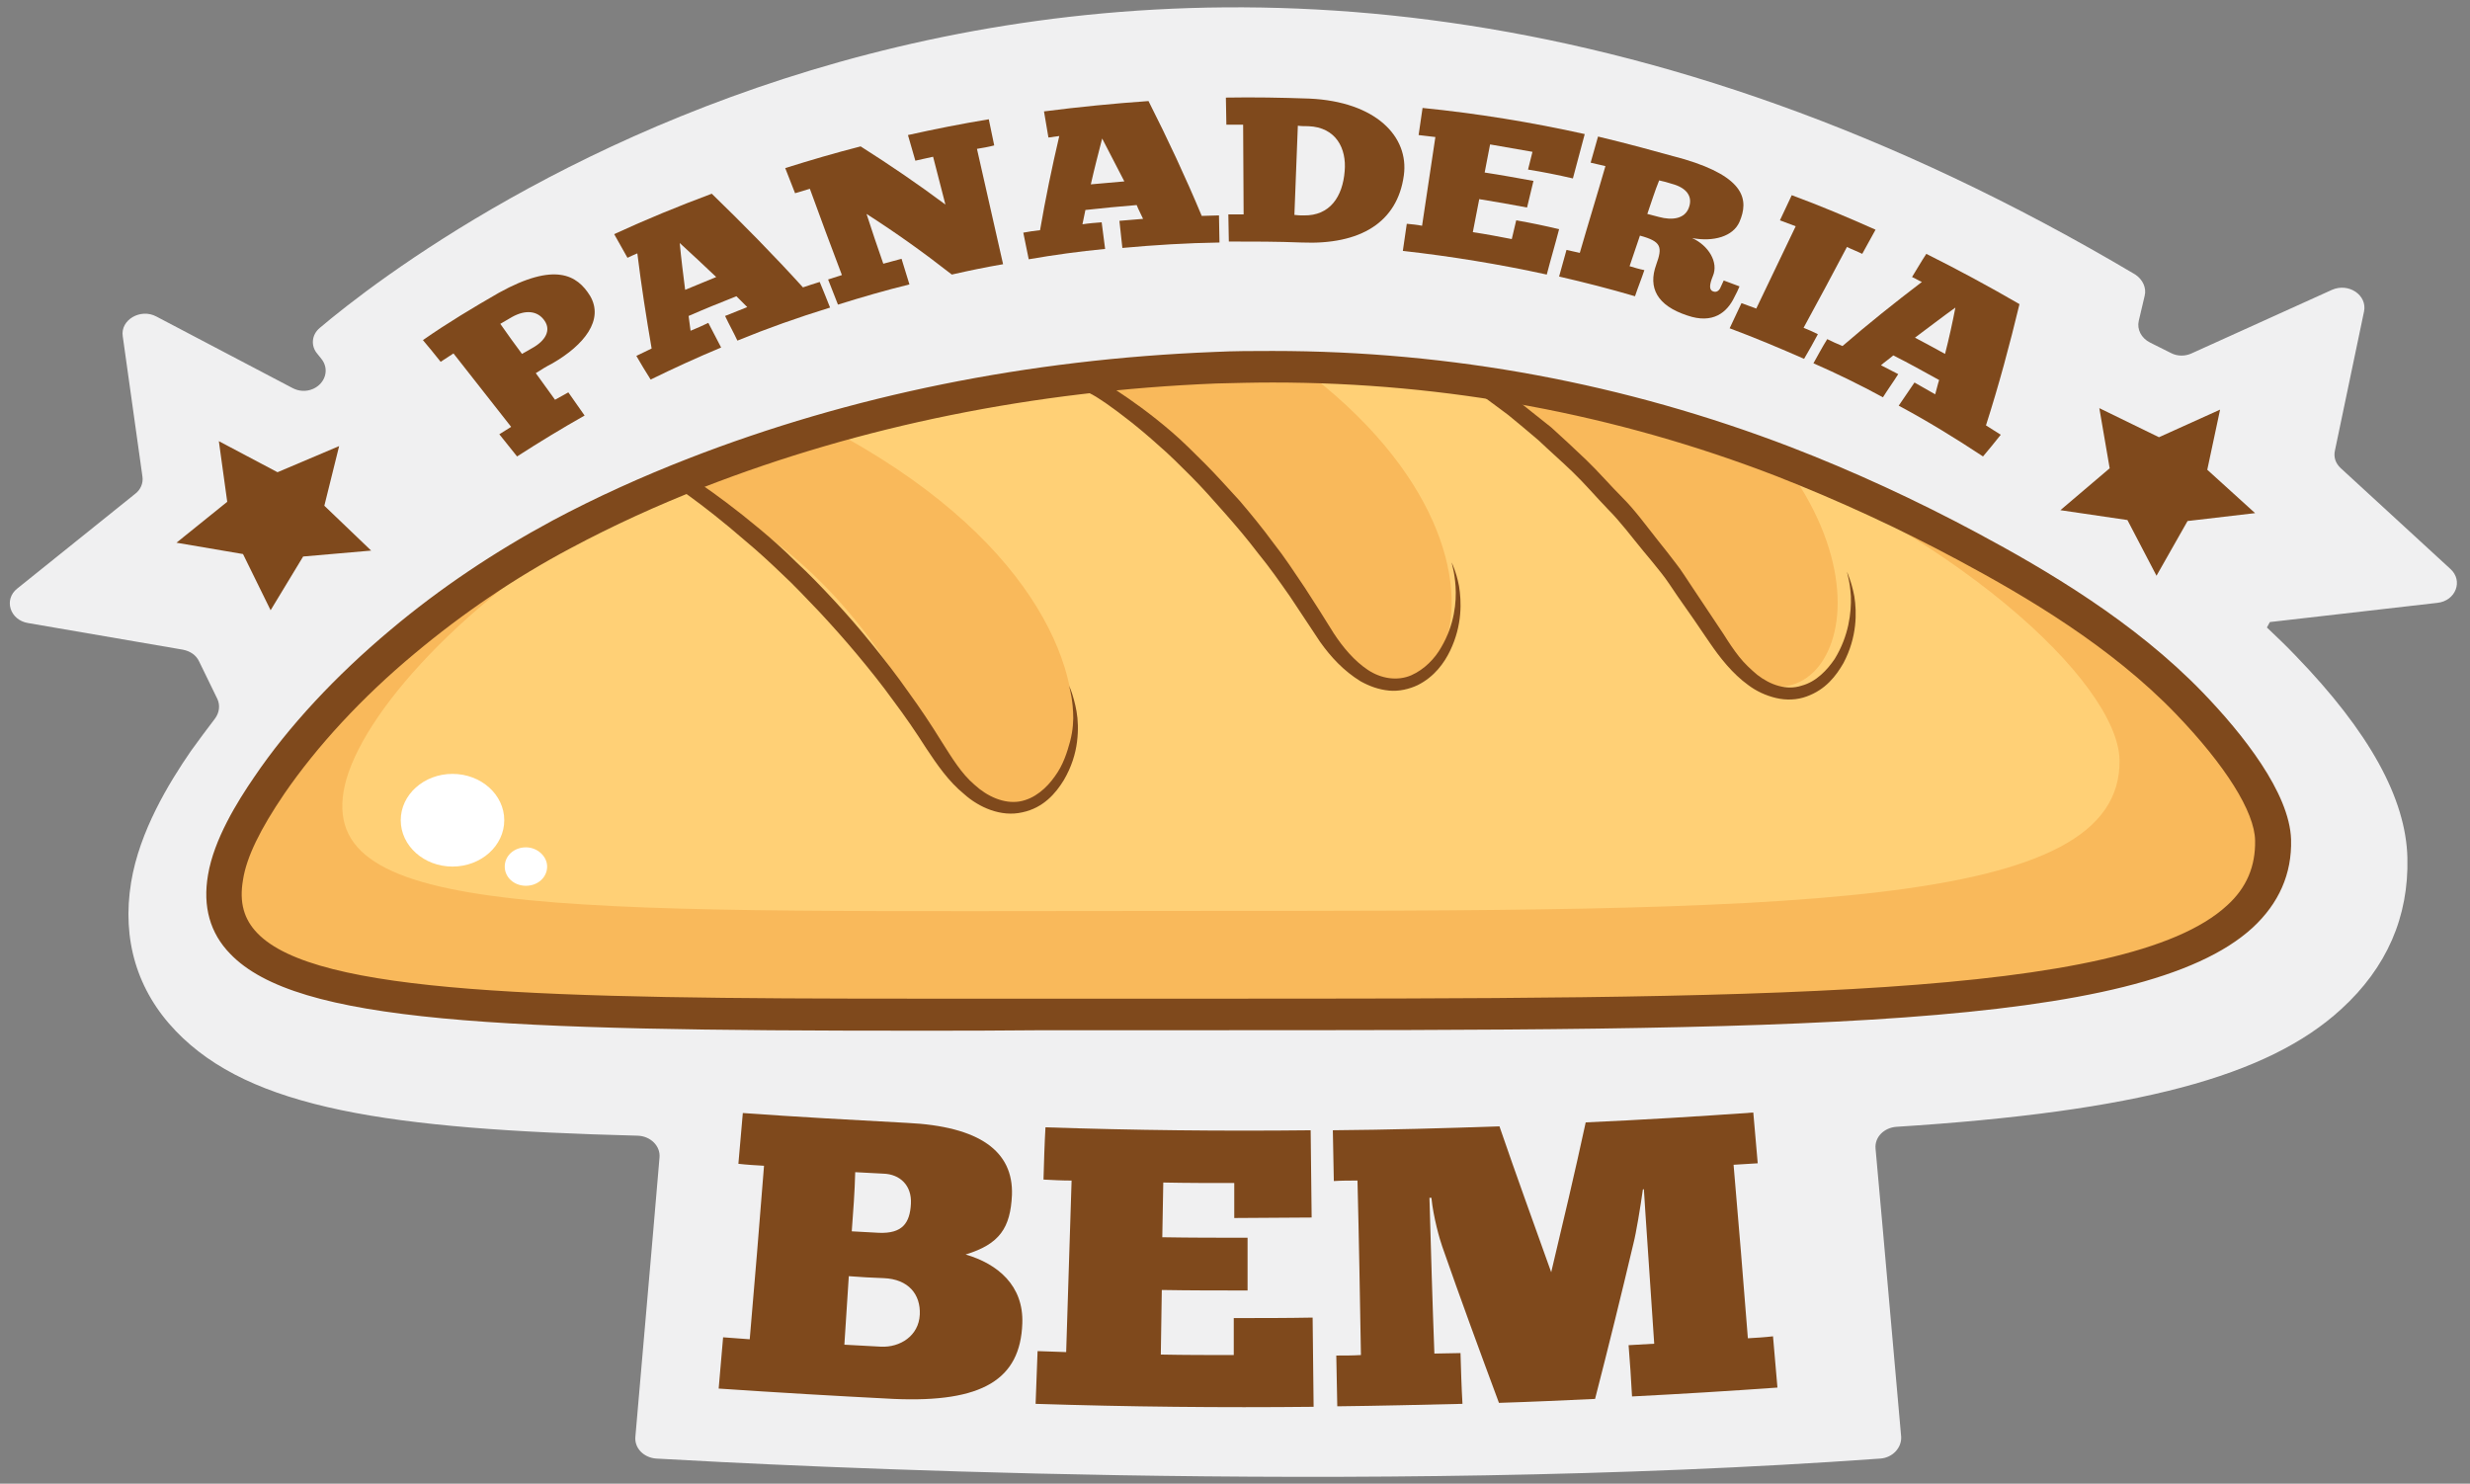 <?xml version="1.0" encoding="utf-8"?>
<!-- Generator: Adobe Illustrator 22.1.0, SVG Export Plug-In . SVG Version: 6.00 Build 0)  -->
<svg version="1.1" id="OBJECTS" xmlns="http://www.w3.org/2000/svg" xmlns:xlink="http://www.w3.org/1999/xlink" x="0px" y="0px"
	 viewBox="0 0 501.1 301" style="enable-background:new 0 0 501.1 301;" xml:space="preserve">
<rect x="0" y="0" width="501.1" height="301" fill="#808080" stroke="none"/>
<style type="text/css">
	.st0{fill:#FFFFFF;}
	.st1{fill:#7F491C;}
	.st2{fill:#F9B95B;}
	.st3{fill:#FFD076;}
	.st4{fill:#F0F0F1;}
</style>
<g>
	<path class="st4" d="M381.5,295.9c2.5-0.2,4.3-2.2,4.2-4.4l-3.7-41.8l0,0l-1.5-16.7c-0.2-2.3,1.7-4.2,4.2-4.4
		c48.8-3.1,75.4-10.2,90.3-23.9c9.2-8.4,13.7-18.7,13.4-30.7c-0.3-12-7.7-25.5-22.7-41c-1.8-1.9-3.8-3.8-5.8-5.7l0.6-1.1l34-3.9
		c3.7-0.4,5.3-4.5,2.6-6.9L474.9,95c-1.1-1-1.5-2.3-1.2-3.6l5.9-28.2c0.7-3.3-3.1-5.9-6.5-4.4l-28.5,12.9c-1.3,0.6-2.9,0.6-4.2-0.1
		l-4.2-2.1c-1.8-0.9-2.7-2.7-2.3-4.4l1.2-5.1c0.4-1.6-0.4-3.3-1.9-4.3C232.6-63.3,86.8,48,64.9,66.5c-1.7,1.4-1.9,3.7-0.5,5.3l0.8,1
		c1.7,2.1,0.8,5-1.7,6.1h0c-1.4,0.6-2.9,0.5-4.2-0.2L31.7,64.2c-3.2-1.7-7.3,0.7-6.8,4l4,28.5c0.2,1.3-0.4,2.7-1.5,3.5L3.5,119.4
		c-2.8,2.2-1.5,6.4,2.2,7l31.4,5.4c1.5,0.3,2.7,1.1,3.3,2.4l3.7,7.6c0.6,1.3,0.4,2.8-0.5,4c-1.7,2.2-3.3,4.4-4.9,6.6
		c-4.4,6.4-10.4,16.2-12.1,26.6c-1.9,11.6,1.2,22,9.1,30.2c15.1,15.7,42.9,19.9,93.7,21.2c2.6,0.1,4.6,2.1,4.4,4.4l-1.3,15.2h0
		l-3.6,41.5c-0.2,2.3,1.7,4.2,4.2,4.4C157.6,297.3,275.8,303.5,381.5,295.9z"/>
	<g>
		<g>
			<path class="st1" d="M101.2,59.4c11.4-6.3,15.9-3.6,18.5,0.6c2.9,4.9-1.2,10-7.6,13.7c-1.2,0.6-2.3,1.3-3.4,2
				c1.3,1.8,2.6,3.6,3.9,5.4c0.9-0.5,1.8-1,2.7-1.5c1.1,1.6,2.2,3.1,3.3,4.7c-4.6,2.6-9.2,5.4-13.7,8.3c-1.2-1.5-2.4-3-3.6-4.5
				c0.8-0.5,1.6-1,2.4-1.5c-3.9-5-7.8-9.9-11.7-14.9c-0.9,0.6-1.7,1.1-2.6,1.7c-1.2-1.5-2.4-3-3.6-4.4C90.8,65.5,96,62.4,101.2,59.4
				z M105.9,71.8c0.7-0.4,1.4-0.8,2.1-1.2c2.7-1.5,3.8-3.6,2.5-5.5c-1.4-2.1-3.9-2.3-6.6-0.8c-0.8,0.5-1.6,0.9-2.4,1.4
				C102.9,67.7,104.4,69.8,105.9,71.8z"/>
			<path class="st1" d="M149.6,69.1c-0.8-1.7-1.7-3.3-2.5-5c1.5-0.6,3-1.2,4.5-1.8c-0.7-0.7-1.5-1.5-2.2-2.2c-3.3,1.3-6.5,2.6-9.7,4
				c0.1,1,0.3,2,0.4,3c1.2-0.5,2.4-1,3.6-1.6c0.9,1.7,1.7,3.3,2.6,5c-4.8,2-9.6,4.2-14.3,6.5c-1-1.6-2-3.2-2.9-4.8
				c1-0.5,2.1-1,3.1-1.5c-1.1-6.4-2.1-12.8-2.9-19.3c-0.7,0.3-1.4,0.6-2,0.9c-0.9-1.6-1.8-3.2-2.7-4.8c6.5-3,13.1-5.7,19.8-8.2
				c6.4,6.2,12.6,12.5,18.5,19c1.1-0.4,2.2-0.7,3.4-1.1c0.7,1.7,1.4,3.4,2.1,5.2C161.9,64.4,155.7,66.6,149.6,69.1z M145.3,56.2
				c-2.4-2.3-4.9-4.6-7.4-6.9c0.3,3.2,0.7,6.4,1.1,9.5C141.1,57.9,143.2,57.1,145.3,56.2z"/>
			<path class="st1" d="M198.2,30.2c1.8,7.8,3.5,15.6,5.3,23.4c-3.5,0.6-6.9,1.3-10.4,2.1c-5.5-4.3-11.2-8.4-17.3-12.3
				c1.1,3.4,2.2,6.7,3.4,10.1c1.2-0.3,2.5-0.7,3.7-1c0.5,1.7,1.1,3.5,1.6,5.2c-4.9,1.2-9.7,2.6-14.5,4.1c-0.7-1.7-1.3-3.4-2-5.1
				c0.9-0.3,1.9-0.6,2.8-0.9c-2.2-5.8-4.4-11.7-6.5-17.5c-1,0.3-2,0.6-3,0.9c-0.7-1.7-1.3-3.4-2-5.1c5.1-1.6,10.2-3.1,15.3-4.4
				c6,3.8,11.7,7.7,17.2,11.8c-0.8-3.2-1.7-6.5-2.5-9.7c-1.2,0.3-2.4,0.5-3.6,0.8c-0.5-1.7-1-3.5-1.5-5.2c5.4-1.2,10.9-2.3,16.4-3.2
				c0.4,1.8,0.7,3.5,1.1,5.3C200.6,29.8,199.4,30,198.2,30.2z"/>
			<path class="st1" d="M227.7,50.3c-0.2-1.8-0.4-3.6-0.6-5.5c1.6-0.1,3.2-0.3,4.8-0.4c-0.4-0.9-0.9-1.8-1.3-2.8
				c-3.5,0.3-6.9,0.6-10.4,1c-0.2,1-0.4,2-0.6,2.9c1.3-0.2,2.6-0.3,3.9-0.4c0.2,1.8,0.5,3.6,0.7,5.4c-5.2,0.5-10.3,1.2-15.5,2.1
				c-0.4-1.8-0.7-3.6-1.1-5.4c1.1-0.2,2.3-0.4,3.4-0.5c1.1-6.4,2.4-12.7,3.9-19.1c-0.7,0.1-1.5,0.2-2.2,0.3
				c-0.3-1.8-0.6-3.6-0.9-5.3c7-0.9,14.1-1.6,21.2-2.1c3.9,7.7,7.5,15.4,10.8,23.3c1.2,0,2.3-0.1,3.5-0.1c0,1.8,0.1,3.7,0.1,5.5
				C240.8,49.3,234.2,49.7,227.7,50.3z M228.1,36.8c-1.5-2.9-3-5.8-4.5-8.7c-0.8,3.1-1.6,6.2-2.3,9.3
				C223.6,37.2,225.8,37,228.1,36.8z"/>
			<path class="st1" d="M249.2,43.5c1,0,2.1,0,3.1,0c0-6.1-0.1-12.1-0.1-18.2c-1.1,0-2.2,0-3.4,0c0-1.8-0.1-3.7-0.1-5.5
				c5.6-0.1,11.3,0,16.9,0.2c13.5,0.6,20.3,7.7,19.2,15.6c-1.3,9.5-8.8,14.1-20.7,13.6c-4.9-0.2-9.9-0.2-14.8-0.2
				C249.3,47.2,249.2,45.4,249.2,43.5z M264.5,43.7c5.3,0.1,7.9-3.8,8.3-9c0.4-4.5-1.7-8.9-7.4-9.1c-0.7,0-1.4,0-2.1-0.1
				c-0.2,6-0.5,12.1-0.7,18.1C263.3,43.7,263.9,43.7,264.5,43.7z"/>
			<path class="st1" d="M321.5,27.2c-0.8,3-1.6,6-2.4,9c-3-0.7-6-1.3-9.1-1.8c0.3-1.2,0.6-2.4,0.9-3.6c-2.8-0.5-5.7-1-8.6-1.5
				c-0.4,1.9-0.7,3.8-1.1,5.7c3.3,0.5,6.6,1.1,9.9,1.7c-0.4,1.8-0.9,3.6-1.3,5.4c-3.2-0.6-6.5-1.2-9.7-1.7c-0.4,2.2-0.9,4.5-1.3,6.7
				c2.7,0.4,5.3,0.9,7.9,1.4c0.3-1.3,0.6-2.5,0.9-3.8c2.9,0.5,5.8,1.1,8.7,1.8c-0.8,3.1-1.7,6.1-2.5,9.2c-9.6-2.1-19.4-3.7-29.2-4.8
				c0.3-1.8,0.5-3.7,0.8-5.5c1.1,0.1,2.1,0.2,3.1,0.4c0.9-6,1.8-12,2.7-18c-1.1-0.1-2.3-0.3-3.4-0.4c0.3-1.8,0.5-3.7,0.8-5.5
				C299.6,23,310.7,24.8,321.5,27.2z"/>
			<path class="st1" d="M341.7,32.3c12.4,3.7,13.1,8.3,11.2,12.7c-1.3,3-5.3,4.1-9.6,3.3c3.3,1.5,5.4,4.9,4.2,7.7
				c-0.7,1.7-0.8,2.8,0,3.1c0.7,0.3,1.3-0.1,1.6-0.9c0.2-0.4,0.4-0.9,0.6-1.3c1.1,0.4,2.1,0.8,3.2,1.2c-0.3,0.7-0.6,1.4-1,2.1
				c-1.5,3.2-4.4,5.6-9.6,3.8c-6.1-2-8-5.6-6.3-10.3c1.3-3.6,1.1-4.7-3.3-5.9c-0.7,2.1-1.4,4.1-2.1,6.2c1,0.3,2,0.6,3,0.8
				c-0.6,1.8-1.3,3.5-1.9,5.3c-5.1-1.5-10.2-2.8-15.4-4c0.5-1.8,1-3.6,1.5-5.4c0.9,0.2,1.8,0.4,2.7,0.6c1.7-5.9,3.5-11.7,5.2-17.6
				c-1-0.2-2-0.5-3-0.7c0.5-1.8,1-3.5,1.5-5.3C330.1,29.1,335.9,30.7,341.7,32.3z M334.2,43.4c0.8,0.2,1.5,0.4,2.3,0.6
				c2.9,0.8,5.3,0.3,6.1-1.8c0.9-2.3-0.4-4.1-3.4-4.9c-0.9-0.3-1.7-0.5-2.6-0.7C335.7,38.8,335,41.1,334.2,43.4z"/>
			<path class="st1" d="M380.5,46.6c-0.9,1.6-1.8,3.3-2.7,4.9c-1-0.5-2.1-0.9-3.1-1.4c-2.9,5.5-5.8,10.9-8.8,16.4
				c1,0.4,1.9,0.8,2.9,1.3c-0.9,1.7-1.8,3.3-2.8,5c-5-2.2-10-4.3-15.1-6.2c0.8-1.7,1.6-3.4,2.4-5.1c1,0.4,2,0.7,3,1.1
				c2.7-5.6,5.3-11.1,8-16.7c-1.1-0.4-2.1-0.8-3.2-1.2c0.8-1.7,1.6-3.4,2.4-5.1C369.2,41.7,374.9,44.1,380.5,46.6z"/>
			<path class="st1" d="M385.2,82.3c1.1-1.6,2.1-3.1,3.2-4.7c1.4,0.8,2.8,1.6,4.2,2.4c0.3-1,0.5-2,0.8-2.9c-3.1-1.7-6.1-3.4-9.3-5
				c-0.8,0.7-1.7,1.3-2.5,2c1.2,0.6,2.3,1.2,3.5,1.8c-1,1.6-2.1,3.1-3.1,4.7c-4.6-2.5-9.3-4.8-14.1-6.9c0.9-1.6,1.8-3.3,2.8-4.9
				c1,0.5,2.1,1,3.1,1.4c5.2-4.5,10.6-8.8,16.1-13c-0.7-0.3-1.3-0.7-2-1c1-1.6,1.9-3.2,2.9-4.7c6.4,3.2,12.7,6.6,18.9,10.2
				c-2,8.3-4.2,16.5-6.8,24.6c1,0.6,2,1.3,3,1.9c-1.2,1.5-2.4,3-3.6,4.4C396.7,88.9,391,85.4,385.2,82.3z M394.6,71.8
				c0.8-3.1,1.5-6.3,2.1-9.4c-2.8,2-5.5,4.1-8.2,6.1C390.6,69.6,392.6,70.7,394.6,71.8z"/>
		</g>
		<g>
			<path class="st1" d="M146.7,271.3c1.8,0.1,3.6,0.3,5.4,0.4c1-11.7,2-23.5,2.9-35.2c-1.7-0.1-3.5-0.2-5.2-0.4
				c0.3-3.4,0.6-6.9,0.9-10.3c11.1,0.8,22.2,1.4,33.3,2c14.8,0.7,21.6,5.8,21.3,14.6c-0.3,6.7-2.5,10-9.4,12.1
				c6.5,1.9,11.8,6.3,11.5,14c-0.4,11.3-8,16.1-26.1,15.3c-11.8-0.6-23.7-1.3-35.5-2.1C146.1,278.2,146.4,274.7,146.7,271.3z
				 M172.8,249.8c1.8,0.1,3.7,0.2,5.5,0.3c4.8,0.2,6.3-2,6.5-5.9c0.2-3.7-2.2-6-5.6-6.1c-1.9-0.1-3.8-0.2-5.7-0.3
				C173.4,241.8,173.1,245.8,172.8,249.8z M178.7,273.2c3.9,0.2,7.7-2.2,7.9-6.5c0.2-4.1-2.3-7.2-7.3-7.4c-2.4-0.1-4.7-0.2-7.1-0.4
				c-0.3,4.6-0.6,9.3-0.9,13.9C173.8,272.9,176.2,273.1,178.7,273.2z"/>
			<path class="st1" d="M265.9,229.3c0.1,5.9,0.1,11.8,0.2,17.7c-5.2,0-10.5,0.1-15.7,0.1c0-2.4,0-4.8,0-7.1c-4.8,0-9.6,0-14.4-0.1
				c-0.1,3.7-0.1,7.4-0.2,11.1c5.8,0.1,11.5,0.1,17.3,0.1c0,3.6,0,7.1,0,10.7c-5.8,0-11.6,0-17.4-0.1c-0.1,4.4-0.1,8.7-0.2,13.1
				c4.9,0.1,9.9,0.1,14.8,0.1c0-2.5,0-5,0-7.5c5.3,0,10.6,0,16-0.1c0.1,6,0.1,12.1,0.2,18.1c-18.8,0.2-37.6,0-56.4-0.6
				c0.1-3.6,0.3-7.1,0.4-10.7c1.9,0.1,3.9,0.1,5.8,0.2c0.4-11.6,0.7-23.2,1.1-34.8c-1.9,0-3.8-0.1-5.7-0.2c0.1-3.5,0.2-7.1,0.4-10.6
				C230,229.3,247.9,229.5,265.9,229.3z"/>
			<path class="st1" d="M333.3,241.3c-0.5,3.6-1.4,9-1.9,10.9c-2.5,10.6-5.1,21.1-7.8,31.6c-6.5,0.3-13,0.6-19.5,0.8
				c-3.9-10.5-7.8-21.1-11.5-31.7c-0.5-1.4-1.8-5.9-2.2-9.9c-0.1,0-0.2,0-0.4,0c0.3,10.5,0.6,21.1,1,31.6c1.8,0,3.5-0.1,5.3-0.1
				c0.1,3.4,0.2,6.9,0.4,10.3c-8.5,0.2-16.9,0.4-25.4,0.5c-0.1-3.4-0.1-6.9-0.2-10.3c1.7,0,3.3,0,5-0.1c-0.2-11.8-0.4-23.6-0.7-35.4
				c-1.6,0-3.2,0-4.8,0.1c-0.1-3.4-0.1-6.9-0.2-10.3c11.3-0.1,22.6-0.4,33.8-0.8c3.4,9.9,7,19.8,10.5,29.6c2.4-10.1,4.8-20.2,7-30.4
				c11.3-0.5,22.7-1.2,34-2c0.3,3.4,0.6,6.9,0.9,10.3c-1.6,0.1-3.3,0.2-4.9,0.3c1,11.7,2,23.5,2.9,35.2c1.7-0.1,3.4-0.2,5.1-0.4
				c0.3,3.5,0.6,6.9,0.9,10.4c-9.8,0.7-19.7,1.3-29.5,1.8c-0.2-3.5-0.4-6.9-0.7-10.4c1.7-0.1,3.5-0.2,5.2-0.3
				c-0.6-8.9-1.2-17.8-1.8-26.7c-0.1-1.6-0.2-3.1-0.3-4.7C333.5,241.3,333.4,241.3,333.3,241.3z"/>
		</g>
		<g>
			<path class="st2" d="M461.1,170.4c0.8,35.5-77.1,35.4-218.9,35.4c-141.8,0-201.5,2.6-196.5-27.8c2.9-17.7,31.1-50,78.3-73.9
				c0,0,0.1-0.1,0.1-0.1c4-2,8.1-4,12.3-5.8c9.7-4.3,20.1-8.2,31.2-11.6c15.7-4.8,32.6-8.4,50.8-10.5c10.8-1.2,22.1-1.9,33.7-1.9
				c3.9,0,7.8,0.1,11.7,0.2c12.5,0.4,24.7,1.6,36.3,3.4c15.7,2.4,30.6,5.8,44.5,10c5.9,1.8,11.7,3.7,17.2,5.8
				C422.8,116.1,460.7,152.4,461.1,170.4z"/>
			<path class="st3" d="M430,154.1c0.6,30.7-66.9,30.7-189.9,30.7c-123,0-174.8,2.2-170.4-24.2c2.2-13.5,21.6-37,54.4-56.5
				c0,0,0.1-0.1,0.1-0.1c33.8-17.1,77.2-29.8,128.1-29.8c33.9,0,65.1,5.3,92.4,13.6C397,107.4,429.6,138.6,430,154.1z"/>
			<path class="st2" d="M187.2,147c-15.4-30.3-36.5-43.3-50.7-48.7c9.7-4.3,20.1-8.2,31.2-11.6C250.4,130.1,211.2,194.3,187.2,147z"
				/>
			<path class="st2" d="M263.9,122.7c-13.6-26.8-31.7-40-45.5-46.5c10.8-1.2,22.1-1.9,33.7-1.9c3.9,0,7.8,0.1,11.7,0.2
				C320.2,116.4,285.8,165.7,263.9,122.7z"/>
			<path class="st2" d="M342.2,122.7c-12.5-24.6-28.8-37.8-42.1-44.8c15.7,2.4,30.6,5.8,44.5,10c5.9,1.8,11.7,3.7,17.2,5.8
				C388.4,129.2,360.8,159.2,342.2,122.7z"/>
		</g>
		<path class="st1" d="M137.1,95c0,0,1.9,1.1,4.9,3.1c3.1,2.1,7.3,5.2,12.1,9.2c2.4,2,4.9,4.2,7.4,6.7c2.6,2.4,5.2,5.1,7.8,7.9
			c2.6,2.8,5.2,5.8,7.7,8.9c2.5,3.1,5,6.3,7.3,9.6c2.4,3.3,4.6,6.6,6.7,10c2.1,3.3,4,6.5,6.7,8.8c2.6,2.4,6,3.9,9.1,3.4
			c3.1-0.5,5.6-2.8,7.2-5.1c1.7-2.3,2.5-4.9,3.1-7.1c0.6-2.3,0.7-4.3,0.6-6c-0.1-1.7-0.3-3-0.5-3.9c-0.2-0.9-0.3-1.4-0.3-1.4
			s0.2,0.5,0.5,1.3c0.3,0.9,0.7,2.2,1,3.9c0.3,1.7,0.4,3.8,0.1,6.2c-0.3,2.4-1.1,5.1-2.7,7.8c-1.6,2.6-4.1,5.6-8.4,6.5
			c-4.3,1-8.8-1-11.8-3.7c-3.2-2.6-5.5-6-7.7-9.3c-2.1-3.3-4.3-6.5-6.7-9.7c-2.3-3.2-4.8-6.3-7.3-9.3c-2.5-3-5.1-5.9-7.7-8.7
			c-2.6-2.7-5.1-5.4-7.6-7.7c-2.5-2.4-4.9-4.6-7.3-6.6c-4.6-4-8.6-7.1-11.5-9.2c-2.9-2.1-4.6-3.1-4.6-3.1L137.1,95z"/>
		<path class="st1" d="M221.7,76.4c0,0,0.5,0.2,1.3,0.7c0.8,0.5,2,1.1,3.5,2.1c2.9,1.9,6.9,4.7,11.3,8.5c2.2,1.9,4.4,4.1,6.7,6.4
			c2.3,2.3,4.6,4.9,7,7.5c2.3,2.7,4.6,5.5,6.8,8.5c2.3,2.9,4.3,6,6.4,9.1c2,3.1,4,6.2,5.9,9.3c1.9,2.9,4.2,5.6,6.9,7.4
			c2.7,1.8,6,2.3,8.8,1.1c2.7-1.2,4.8-3.4,6.1-5.7c2.7-4.6,3.1-9.2,2.9-12.3c-0.1-1.5-0.3-2.8-0.5-3.6c-0.2-0.8-0.3-1.3-0.3-1.3
			s0.2,0.4,0.5,1.2c0.3,0.8,0.7,2,1,3.6c0.5,3.1,0.7,7.9-1.8,13.1c-1.2,2.5-3.2,5.3-6.6,7c-1.7,0.8-3.8,1.3-5.8,1.1
			c-2.1-0.2-4-0.9-5.8-1.9c-3.4-2.1-6-4.9-8.2-8c-2.1-3.1-4-6.1-6.1-9.2c-2.1-3-4.2-6-6.5-8.8c-2.2-2.9-4.5-5.6-6.8-8.2
			c-2.3-2.6-4.5-5.1-6.8-7.4c-2.3-2.3-4.4-4.4-6.5-6.2c-4.2-3.8-7.9-6.6-10.6-8.5c-1.3-0.9-2.4-1.6-3.2-2c-0.7-0.4-1.1-0.6-1.1-0.6
			L221.7,76.4z"/>
		<path class="st1" d="M298.2,75c0,0,0.4,0.2,1.3,0.7c0.8,0.5,2,1.3,3.6,2.2c1.5,1,3.2,2.3,5.2,3.7c1.9,1.5,4.1,3.3,6.4,5.1
			c2.2,2,4.6,4.2,7.1,6.6c2.5,2.4,4.8,5.1,7.4,7.7c2.6,2.6,4.8,5.7,7.2,8.7c1.2,1.5,2.4,3,3.6,4.6c1.2,1.5,2.2,3.2,3.3,4.8
			c2.1,3.2,4.3,6.4,6.4,9.6c1,1.6,2,3.1,3.1,4.5c1.1,1.4,2.4,2.6,3.7,3.7c2.7,2.1,6,3.2,9,2.2c3-0.8,5.2-3.2,6.7-5.4
			c2.9-4.7,3.4-9.5,3.3-12.7c-0.1-1.6-0.3-2.9-0.5-3.7c-0.2-0.9-0.3-1.3-0.3-1.3s0.2,0.4,0.5,1.3c0.3,0.8,0.7,2.1,1,3.7
			c0.5,3.2,0.6,8.2-2.2,13.5c-1.5,2.6-3.6,5.4-7.5,6.8c-1.9,0.7-4.1,0.8-6.2,0.3c-2.1-0.5-4-1.4-5.6-2.6c-3.2-2.3-5.8-5.6-7.9-8.7
			c-2.1-3.1-4.3-6.3-6.5-9.4c-1.1-1.6-2.1-3.2-3.3-4.7c-1.2-1.5-2.4-3-3.6-4.4c-2.4-2.9-4.6-5.9-7.2-8.5c-2.5-2.6-4.8-5.3-7.2-7.6
			c-2.4-2.3-4.8-4.4-6.9-6.4c-2.2-1.9-4.3-3.6-6.1-5.1c-1.9-1.4-3.6-2.7-5-3.7c-1.4-0.9-2.5-1.7-3.3-2.2c-0.8-0.5-1.2-0.7-1.2-0.7
			L298.2,75z"/>
		<ellipse class="st0" cx="91.8" cy="166.4" rx="10.5" ry="9.4"/>
		<path class="st0" d="M111,175.8c0,2.2-1.9,3.9-4.3,3.9c-2.4,0-4.3-1.7-4.3-3.9c0-2.2,1.9-3.9,4.3-3.9
			C109,171.9,111,173.7,111,175.8z"/>
		<polygon class="st1" points="437.5,116.8 431.6,105.5 418,103.5 428,95 425.9,82.8 438,88.7 450.4,83.1 447.8,95.3 457.5,104.1 
			443.8,105.7 		"/>
		<polygon class="st1" points="75.3,111.7 61.5,112.9 54.9,123.8 49.3,112.4 35.8,110.1 46.1,101.8 44.4,89.5 56.3,95.8 68.8,90.5 
			65.8,102.6 		"/>
		<g>
			<path class="st1" d="M186,209.1c-84.5,0-125.8-1.5-139.3-15.6c-4.1-4.2-5.6-9.6-4.5-16c1.2-7.2,5.9-14.8,9.4-19.9
				c6.9-10.2,16.5-20.5,27.6-29.8c10.1-8.5,21.2-15.9,32.9-22.2c8.8-4.7,18.1-8.9,27.6-12.6c32.9-12.8,68.8-20.1,106.7-21.6
				c3.9-0.2,7.9-0.2,11.8-0.2c36.2,0,71.5,6.6,105.1,19.5c12.7,4.9,25.5,10.8,37.8,17.4c14,7.5,31.9,18,45.8,32.4
				c8,8.3,17.6,20.3,17.9,29.8c0.2,7-2.5,13-7.8,17.9C434.3,209,362.6,209,243.8,209h-1.5c-10.7,0-20.9,0-30.6,0
				C202.7,209.1,194.2,209.1,186,209.1z M258.2,77.6c-3.8,0-7.7,0.1-11.5,0.2c-37,1.5-72,8.6-104.1,21.1
				c-9.2,3.6-18.2,7.7-26.8,12.3c-11.3,6-21.9,13.2-31.7,21.4c-10.7,8.9-19.8,18.8-26.4,28.4c-4.9,7.2-7.7,12.9-8.4,17.5
				c-0.8,4.6,0.2,8,2.9,10.8c11.9,12.4,58.5,13.3,133.9,13.3c8.2,0,16.7,0,25.6,0c9.7,0,20,0,30.6,0h1.5c112.9,0,187.5,0,208-18.9
				c4-3.6,5.8-8,5.7-13.2c-0.1-5.8-6-15.2-16.1-25.7c-13.2-13.7-30.4-23.8-44-31.1c-12.1-6.5-24.5-12.2-37-17.1
				C327.8,84,293.4,77.6,258.2,77.6z"/>
		</g>
	</g>
</g>
</svg>
